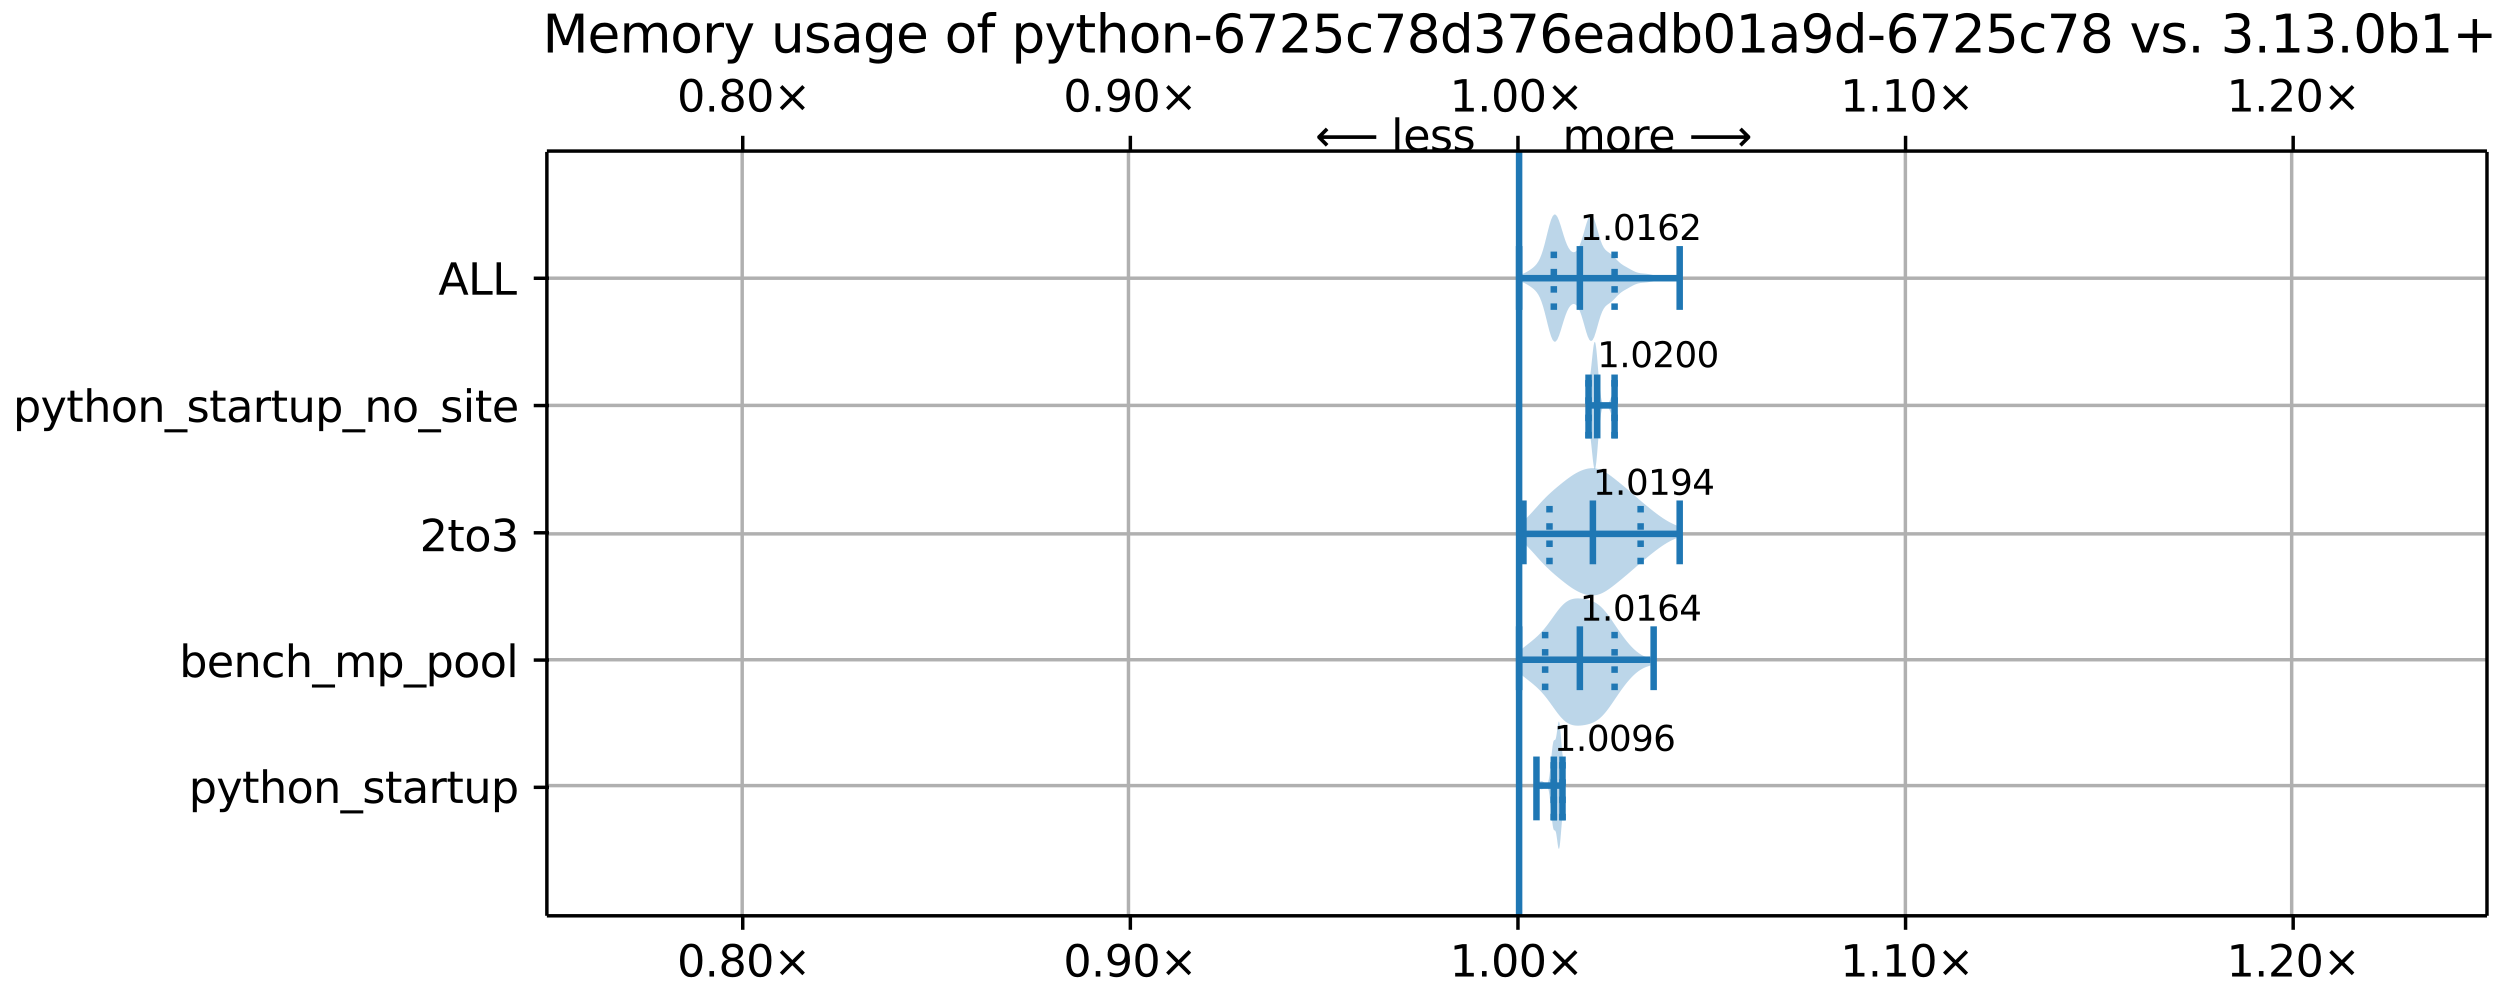 <?xml version="1.0" encoding="UTF-8"?>
<!DOCTYPE svg  PUBLIC '-//W3C//DTD SVG 1.1//EN'  'http://www.w3.org/Graphics/SVG/1.1/DTD/svg11.dtd'>
<svg width="576pt" height="230pt" version="1.1" viewBox="0 0 576 230" xmlns="http://www.w3.org/2000/svg" xmlns:xlink="http://www.w3.org/1999/xlink">
<defs>
<style type="text/css">*{stroke-linejoin: round; stroke-linecap: butt}</style>
</defs>
<path d="m0 230h576v-230h-576z" fill="#fff"/>
<path d="m126 211h447v-176h-447z" fill="#fff"/>
<path d="m354 180v1.84l0.066 0.01 0.066 8.08e-4 0.066-0.006 0.066-0.012 0.066-0.015 0.066-0.016 0.066-0.015 0.066-0.012 0.066-0.007 0.066-0.002 0.066 0.004 0.066 0.009 0.066 0.013 0.066 0.015 0.066 0.016 0.066 0.014 0.066 0.01 0.066 0.004 0.066-0.004 0.066-0.013 0.066-0.023 0.066-0.033 0.066-0.042 0.066-0.05 0.066-0.057 0.066-0.061 0.132-0.127 0.066-0.062 0.066-0.058 0.066-0.051 0.066-0.043 0.066-0.032 0.066-0.019 0.066-0.004 0.066 0.015 0.066 0.037 0.066 0.063 0.066 0.094 0.066 0.13 0.066 0.171 0.066 0.219 0.066 0.272 0.066 0.33 0.066 0.392 0.066 0.456 0.066 0.519 0.066 0.578 0.066 0.63 0.066 0.671 0.066 0.699 0.066 0.709 0.066 0.7 0.066 0.671 0.066 0.623 0.066 0.557 0.066 0.478 0.066 0.389 0.066 0.297 0.066 0.209 0.066 0.131 0.066 0.07 0.066 0.03 0.066 0.015 0.066 0.026 0.066 0.062 0.066 0.12 0.066 0.193 0.066 0.274 0.066 0.354 0.066 0.425 0.066 0.477 0.066 0.504 0.066 0.501 0.066 0.463 0.066 0.391 0.066 0.288 0.066 0.159 0.066 0.012 0.066-0.145 0.066-0.302 0.066-0.449 0.066-0.578 0.066-0.682 0.066-0.755 0.066-0.797 0.066-0.806 0.066-0.786 0.066-0.741 0.066-0.678 0.066-0.602 0.066-0.521 0.066-0.442 0.066-0.37 0.066-0.309 0.066-0.262 0.066-0.23 0.066-0.214 0.066-0.211v-9.56l-0.066-0.211-0.066-0.214-0.066-0.23-0.066-0.262-0.066-0.309-0.066-0.37-0.066-0.442-0.066-0.521-0.066-0.602-0.066-0.678-0.066-0.741-0.066-0.786-0.066-0.806-0.066-0.797-0.066-0.755-0.066-0.682-0.066-0.578-0.066-0.449-0.066-0.302-0.066-0.145-0.066 0.012-0.066 0.159-0.066 0.288-0.066 0.391-0.066 0.463-0.066 0.501-0.066 0.504-0.066 0.477-0.066 0.425-0.066 0.354-0.066 0.274-0.066 0.193-0.066 0.12-0.066 0.062-0.066 0.026-0.066 0.015-0.066 0.03-0.066 0.07-0.066 0.131-0.066 0.209-0.066 0.297-0.066 0.389-0.066 0.478-0.066 0.557-0.066 0.623-0.066 0.671-0.066 0.7-0.066 0.709-0.066 0.699-0.066 0.671-0.066 0.63-0.066 0.578-0.066 0.519-0.066 0.456-0.066 0.392-0.066 0.33-0.066 0.272-0.066 0.219-0.066 0.171-0.066 0.13-0.066 0.094-0.066 0.063-0.066 0.037-0.066 0.015-0.066-0.004-0.066-0.019-0.066-0.032-0.066-0.043-0.066-0.051-0.066-0.058-0.066-0.062-0.132-0.127-0.066-0.061-0.066-0.057-0.066-0.05-0.066-0.042-0.066-0.033-0.066-0.023-0.066-0.013-0.066-0.004-0.066 0.004-0.066 0.01-0.066 0.014-0.066 0.016-0.066 0.015-0.066 0.013-0.066 0.009-0.066 0.004-0.066-0.002-0.066-0.007-0.066-0.012-0.066-0.015-0.066-0.016-0.066-0.015-0.066-0.012-0.066-0.006-0.066 8.08e-4 -0.066 0.01z" clip-path="url(#a)" fill="#1f77b4" fill-opacity=".3"/>
<path d="m350 150v5.08l0.306 0.234 0.306 0.237 0.306 0.238 0.306 0.239 0.306 0.24 0.306 0.24 0.306 0.241 0.306 0.243 0.306 0.246 0.306 0.25 0.306 0.256 0.306 0.264 0.306 0.274 0.306 0.285 0.306 0.298 0.306 0.312 0.306 0.328 0.306 0.344 0.306 0.36 0.306 0.376 0.306 0.391 0.306 0.404 0.306 0.415 0.306 0.424 0.306 0.428 0.306 0.429 0.306 0.426 0.306 0.418 0.306 0.405 0.306 0.388 0.306 0.366 0.306 0.341 0.306 0.313 0.306 0.282 0.306 0.25 0.306 0.217 0.306 0.185 0.306 0.153 0.306 0.123 0.306 0.095 0.306 0.07 0.306 0.048 0.306 0.028 0.306 0.011 0.306-0.004 0.306-0.016 0.306-0.027 0.306-0.036 0.306-0.045 0.306-0.054 0.306-0.064 0.306-0.074 0.306-0.086 0.306-0.1 0.306-0.116 0.306-0.134 0.306-0.154 0.306-0.177 0.306-0.201 0.306-0.227 0.306-0.253 0.306-0.28 0.306-0.307 0.306-0.333 0.306-0.358 0.306-0.381 0.306-0.401 0.306-0.418 0.306-0.432 0.306-0.442 0.306-0.449 0.612-0.906 0.306-0.451 0.306-0.446 0.306-0.439 0.306-0.431 0.306-0.421 0.306-0.409 0.306-0.397 0.306-0.384 0.306-0.37 0.306-0.355 0.306-0.339 0.306-0.323 0.306-0.305 0.306-0.287 0.306-0.268 0.306-0.249 0.306-0.229 0.306-0.209 0.306-0.19 0.306-0.171 0.306-0.154 0.306-0.137 0.306-0.122 0.306-0.109 0.306-0.098 0.306-0.088v-1.61l-0.306-0.088-0.306-0.098-0.306-0.109-0.306-0.122-0.306-0.137-0.306-0.154-0.306-0.171-0.306-0.19-0.306-0.209-0.306-0.229-0.306-0.249-0.306-0.268-0.306-0.287-0.306-0.305-0.306-0.323-0.306-0.339-0.306-0.355-0.306-0.37-0.306-0.384-0.306-0.397-0.306-0.409-0.306-0.421-0.306-0.431-0.306-0.439-0.306-0.446-0.306-0.451-0.612-0.906-0.306-0.449-0.306-0.442-0.306-0.432-0.306-0.418-0.306-0.401-0.306-0.381-0.306-0.358-0.306-0.333-0.306-0.307-0.306-0.28-0.306-0.253-0.306-0.227-0.306-0.201-0.306-0.177-0.306-0.154-0.306-0.134-0.306-0.116-0.306-0.1-0.306-0.086-0.306-0.074-0.306-0.064-0.306-0.054-0.306-0.045-0.306-0.036-0.306-0.027-0.306-0.016-0.306-0.004-0.306 0.011-0.306 0.028-0.306 0.048-0.306 0.07-0.306 0.095-0.306 0.123-0.306 0.153-0.306 0.185-0.306 0.217-0.306 0.25-0.306 0.282-0.306 0.313-0.306 0.341-0.306 0.366-0.306 0.388-0.306 0.405-0.306 0.418-0.306 0.426-0.306 0.429-0.306 0.428-0.306 0.424-0.306 0.415-0.306 0.404-0.306 0.391-0.306 0.376-0.306 0.36-0.306 0.344-0.306 0.328-0.306 0.312-0.306 0.298-0.306 0.285-0.306 0.274-0.306 0.264-0.306 0.256-0.306 0.25-0.306 0.246-0.306 0.243-0.306 0.241-0.306 0.24-0.306 0.24-0.306 0.239-0.306 0.238-0.306 0.237-0.306 0.234z" clip-path="url(#a)" fill="#1f77b4" fill-opacity=".3"/>
<path d="m351 120v5.07l0.364 0.324 0.364 0.343 0.364 0.361 0.364 0.376 0.364 0.389 0.364 0.398 0.364 0.404 0.728 0.814 0.364 0.404 0.364 0.398 0.364 0.39 0.364 0.38 0.364 0.37 0.364 0.359 0.364 0.348 0.364 0.338 0.364 0.329 0.364 0.321 0.364 0.314 0.364 0.309 0.364 0.304 0.364 0.3 0.364 0.296 0.364 0.292 0.364 0.287 0.364 0.281 0.364 0.274 0.364 0.265 0.364 0.255 0.364 0.243 0.364 0.23 0.364 0.216 0.364 0.201 0.364 0.186 0.364 0.169 0.364 0.152 0.364 0.135 0.364 0.116 0.364 0.096 0.364 0.075 0.364 0.052 0.364 0.028 0.364 0.003 0.364-0.024 0.364-0.051 0.364-0.08 0.364-0.108 0.364-0.135 0.364-0.161 0.364-0.186 0.364-0.208 0.364-0.228 0.364-0.245 0.364-0.258 0.364-0.269 0.364-0.278 0.364-0.284 0.364-0.289 0.364-0.293 0.364-0.295 0.364-0.298 0.364-0.3 0.364-0.303 0.364-0.305 0.364-0.308 0.364-0.311 0.364-0.313 1.46-1.27 0.364-0.315 0.364-0.313 0.364-0.311 0.364-0.308 0.364-0.305 0.364-0.301 0.364-0.298 0.364-0.294 0.364-0.291 0.364-0.287 0.364-0.283 0.364-0.278 0.364-0.272 0.364-0.266 0.364-0.259 0.364-0.25 0.364-0.24 0.364-0.23 0.364-0.219 0.364-0.207 0.364-0.196 0.364-0.184 0.364-0.172 0.364-0.161 0.364-0.15 0.364-0.14 0.364-0.131v-2.4l-0.364-0.131-0.364-0.14-0.364-0.15-0.364-0.161-0.364-0.172-0.364-0.184-0.364-0.196-0.364-0.207-0.364-0.219-0.364-0.23-0.364-0.24-0.364-0.25-0.364-0.259-0.364-0.266-0.364-0.272-0.364-0.278-0.364-0.283-0.364-0.287-0.364-0.291-0.364-0.294-0.364-0.298-0.364-0.301-0.364-0.305-0.364-0.308-0.364-0.311-0.364-0.313-0.364-0.315-0.364-0.317-1.09-0.949-0.364-0.313-0.364-0.311-0.364-0.308-0.364-0.305-0.364-0.303-0.364-0.3-0.364-0.298-0.364-0.295-0.364-0.293-0.364-0.289-0.364-0.284-0.364-0.278-0.364-0.269-0.364-0.258-0.364-0.245-0.364-0.228-0.364-0.208-0.364-0.186-0.364-0.161-0.364-0.135-0.364-0.108-0.364-0.08-0.364-0.051-0.364-0.024-0.364 0.003-0.364 0.028-0.364 0.052-0.364 0.075-0.364 0.096-0.364 0.116-0.364 0.135-0.364 0.152-0.364 0.169-0.364 0.186-0.364 0.201-0.364 0.216-0.364 0.23-0.364 0.243-0.364 0.255-0.364 0.265-0.364 0.274-0.364 0.281-0.364 0.287-0.364 0.292-0.364 0.296-0.364 0.3-0.364 0.304-0.364 0.309-0.364 0.314-0.364 0.321-0.364 0.329-0.364 0.338-0.364 0.348-0.364 0.359-0.364 0.37-0.364 0.38-0.364 0.39-0.364 0.398-0.364 0.404-0.728 0.814-0.364 0.404-0.364 0.398-0.364 0.389-0.364 0.376-0.364 0.361-0.364 0.343-0.364 0.324z" clip-path="url(#a)" fill="#1f77b4" fill-opacity=".3"/>
<path d="m366 88.8v9.26l0.059 0.288 0.059 0.308 0.059 0.33 0.059 0.355 0.059 0.383 0.059 0.412 0.059 0.443 0.059 0.473 0.059 0.502 0.059 0.528 0.059 0.551 0.059 0.568 0.059 0.579 0.059 0.581 0.059 0.575 0.059 0.558 0.059 0.53 0.059 0.492 0.059 0.442 0.059 0.382 0.059 0.312 0.059 0.234 0.059 0.148 0.059 0.058 0.059-0.036 0.059-0.131 0.059-0.225 0.059-0.316 0.059-0.402 0.059-0.481 0.059-0.551 0.059-0.611 0.059-0.661 0.059-0.699 0.059-0.725 0.059-0.74 0.059-0.744 0.059-0.738 0.059-0.722 0.059-0.698 0.059-0.667 0.059-0.63 0.059-0.589 0.059-0.545 0.059-0.499 0.059-0.453 0.059-0.407 0.059-0.363 0.059-0.32 0.059-0.28 0.059-0.242 0.059-0.208 0.059-0.177 0.059-0.149 0.059-0.125 0.059-0.103 0.059-0.085 0.059-0.068 0.059-0.054 0.059-0.043 0.059-0.032 0.059-0.024 0.059-0.016 0.059-0.009 0.059-0.003 0.059 0.002 0.059 0.008 0.059 0.013 0.059 0.019 0.059 0.025 0.059 0.031 0.059 0.038 0.059 0.045 0.059 0.053 0.059 0.061 0.059 0.07 0.059 0.08 0.059 0.089 0.059 0.099 0.059 0.109 0.059 0.119 0.059 0.128 0.059 0.137 0.059 0.144 0.059 0.15 0.059 0.155 0.059 0.157 0.059 0.158 0.059 0.156 0.059 0.152 0.059 0.145 0.059 0.136 0.059 0.124 0.059 0.109 0.059 0.093 0.059 0.074 0.059 0.054 0.059 0.033 0.059 0.011v-6.13l-0.059 0.011-0.059 0.033-0.059 0.054-0.059 0.074-0.059 0.093-0.059 0.109-0.059 0.124-0.059 0.136-0.059 0.145-0.059 0.152-0.059 0.156-0.059 0.158-0.059 0.157-0.059 0.155-0.059 0.15-0.059 0.144-0.059 0.137-0.059 0.128-0.059 0.119-0.059 0.109-0.059 0.099-0.059 0.089-0.059 0.08-0.059 0.07-0.059 0.061-0.059 0.053-0.059 0.045-0.059 0.038-0.059 0.031-0.059 0.025-0.059 0.019-0.059 0.013-0.059 0.008-0.059 0.002-0.059-0.003-0.059-0.009-0.059-0.016-0.059-0.024-0.059-0.032-0.059-0.043-0.059-0.054-0.059-0.068-0.059-0.085-0.059-0.103-0.059-0.125-0.059-0.149-0.059-0.177-0.059-0.208-0.059-0.242-0.059-0.28-0.059-0.32-0.059-0.363-0.059-0.407-0.059-0.453-0.059-0.499-0.059-0.545-0.059-0.589-0.059-0.63-0.059-0.667-0.059-0.698-0.059-0.722-0.059-0.738-0.059-0.744-0.059-0.74-0.059-0.725-0.059-0.699-0.059-0.661-0.059-0.611-0.059-0.551-0.059-0.481-0.059-0.402-0.059-0.316-0.059-0.225-0.059-0.131-0.059-0.036-0.059 0.058-0.059 0.148-0.059 0.234-0.059 0.312-0.059 0.382-0.059 0.442-0.059 0.492-0.059 0.53-0.059 0.558-0.059 0.575-0.059 0.581-0.059 0.579-0.059 0.568-0.059 0.551-0.059 0.528-0.059 0.502-0.059 0.473-0.059 0.443-0.059 0.412-0.059 0.383-0.059 0.355-0.059 0.33-0.059 0.308-0.059 0.288z" clip-path="url(#a)" fill="#1f77b4" fill-opacity=".3"/>
<path d="m350 63.4v1.35l0.368 0.126 0.368 0.139 0.368 0.156 0.368 0.178 0.368 0.2 0.368 0.222 0.368 0.243 0.368 0.264 0.368 0.293 0.368 0.341 0.368 0.421 0.368 0.541 0.368 0.706 0.368 0.907 0.368 1.12 0.368 1.32 0.368 1.46 0.368 1.5 0.368 1.41 0.368 1.19 0.368 0.841 0.368 0.408 0.368-0.058 0.368-0.497 0.368-0.857 0.368-1.1 0.368-1.21 0.368-1.21 0.368-1.1 0.368-0.937 0.368-0.739 0.368-0.534 0.368-0.332 0.368-0.134 0.368 0.068 0.368 0.283 0.368 0.517 0.368 0.764 0.368 1 0.368 1.2 0.368 1.31 0.368 1.29 0.368 1.1 0.368 0.754 0.368 0.285 0.368-0.237 0.368-0.722 0.368-1.09 0.368-1.29 0.368-1.31 0.368-1.18 0.368-0.957 0.368-0.709 0.368-0.492 0.368-0.339 0.368-0.263 0.368-0.254 0.368-0.289 0.368-0.339 0.368-0.379 0.368-0.393 0.368-0.378 0.368-0.342 0.368-0.296 0.368-0.253 0.368-0.223 0.368-0.208 0.368-0.205 0.737-0.415 0.368-0.202 0.368-0.185 0.368-0.159 0.368-0.127 0.368-0.094 0.368-0.065 0.368-0.044 0.368-0.033 0.368-0.032 0.368-0.04 0.368-0.052 0.368-0.066 0.368-0.078 0.737-0.173 0.368-0.083 0.368-0.074 0.368-0.062 0.368-0.049 0.368-0.036 0.368-0.026 0.368-0.019 0.368-0.015 0.737-0.032 0.368-0.019 0.368-0.022 0.737-0.05v-0.25l-0.737-0.05-0.368-0.022-0.368-0.019-1.11-0.047-0.368-0.019-0.368-0.026-0.368-0.036-0.368-0.049-0.368-0.062-0.368-0.074-0.368-0.083-0.737-0.173-0.368-0.078-0.368-0.066-0.368-0.052-0.368-0.04-0.368-0.032-0.368-0.033-0.368-0.044-0.368-0.065-0.368-0.094-0.368-0.127-0.368-0.159-0.368-0.185-0.368-0.202-0.737-0.415-0.368-0.205-0.368-0.208-0.368-0.223-0.368-0.253-0.368-0.296-0.368-0.342-0.368-0.378-0.368-0.393-0.368-0.379-0.368-0.339-0.368-0.289-0.368-0.254-0.368-0.263-0.368-0.339-0.368-0.492-0.368-0.709-0.368-0.957-0.368-1.18-0.368-1.31-0.368-1.29-0.368-1.09-0.368-0.722-0.368-0.237-0.368 0.285-0.368 0.754-0.368 1.1-0.368 1.29-0.368 1.31-0.368 1.2-0.368 1-0.368 0.764-0.368 0.517-0.368 0.283-0.368 0.068-0.368-0.134-0.368-0.332-0.368-0.534-0.368-0.739-0.368-0.937-0.368-1.1-0.368-1.21-0.368-1.21-0.368-1.1-0.368-0.857-0.368-0.497-0.368-0.058-0.368 0.408-0.368 0.841-0.368 1.19-0.368 1.41-0.368 1.5-0.368 1.46-0.368 1.32-0.368 1.12-0.368 0.907-0.368 0.706-0.368 0.541-0.368 0.421-0.368 0.341-0.368 0.293-0.368 0.264-0.368 0.243-0.368 0.222-0.368 0.2-0.368 0.178-0.368 0.156-0.368 0.139-0.368 0.126z" clip-path="url(#a)" fill="#1f77b4" fill-opacity=".3"/>
<path d="m171 211v-176" clip-path="url(#a)" fill="none" stroke="#b0b0b0" stroke-linecap="square" stroke-width=".8"/>
<defs>
<path id="o" d="m0 0v3.5" stroke="#000" stroke-width=".8"/>
</defs>
<use x="171.126" y="210.722" stroke="#000000" stroke-width=".8" xlink:href="#o"/>
<defs>
<path id="p" d="m0 0v-3.5" stroke="#000" stroke-width=".8"/>
</defs>
<use x="171.126" y="34.796" stroke="#000000" stroke-width=".8" xlink:href="#p"/>
<!-- 0.80× -->
<g transform="translate(156 225) scale(.1 -.1)">
<defs>
<path id="b" transform="scale(.016)" d="m2034 4250q-487 0-733-480-245-479-245-1442 0-959 245-1439 246-480 733-480 491 0 736 480 246 480 246 1439 0 963-246 1442-245 480-736 480zm0 500q785 0 1199-621 414-620 414-1801 0-1178-414-1799-414-620-1199-620-784 0-1198 620-414 621-414 1799 0 1181 414 1801 414 621 1198 621z"/>
<path id="d" transform="scale(.016)" d="m684 794h660v-794h-660v794z"/>
<path id="x" transform="scale(.016)" d="m2034 2216q-450 0-708-241-257-241-257-662 0-422 257-663 258-241 708-241t709 242q260 243 260 662 0 421-258 662-257 241-711 241zm-631 268q-406 100-633 378-226 279-226 679 0 559 398 884 399 325 1092 325 697 0 1094-325t397-884q0-400-227-679-226-278-629-378 456-106 710-416 255-309 255-755 0-679-414-1042-414-362-1186-362-771 0-1186 362-414 363-414 1042 0 446 256 755 257 310 713 416zm-231 997q0-362 226-565 227-203 636-203 407 0 636 203 230 203 230 565 0 363-230 566-229 203-636 203-409 0-636-203-226-203-226-566z"/>
<path id="e" transform="scale(.016)" d="m4488 3438-1429-1435 1429-1428-372-378-1435 1434-1434-1434-369 378 1425 1428-1425 1435 369 378 1434-1435 1435 1435 372-378z"/>
</defs>
<use xlink:href="#b"/>
<use x="63.623" xlink:href="#d"/>
<use x="95.41" xlink:href="#x"/>
<use x="159.033" xlink:href="#b"/>
<use x="222.656" xlink:href="#e"/>
</g>
<!-- 0.80× -->
<g transform="translate(156 25.7) scale(.1 -.1)">
<use xlink:href="#b"/>
<use x="63.623" xlink:href="#d"/>
<use x="95.41" xlink:href="#x"/>
<use x="159.033" xlink:href="#b"/>
<use x="222.656" xlink:href="#e"/>
</g>
<path d="m260 211v-176" clip-path="url(#a)" fill="none" stroke="#b0b0b0" stroke-linecap="square" stroke-width=".8"/>
<use x="260.432" y="210.722" stroke="#000000" stroke-width=".8" xlink:href="#o"/>
<use x="260.432" y="34.796" stroke="#000000" stroke-width=".8" xlink:href="#p"/>
<!-- 0.90× -->
<g transform="translate(245 225) scale(.1 -.1)">
<defs>
<path id="s" transform="scale(.016)" d="m703 97v575q238-113 481-172 244-59 479-59 625 0 954 420 330 420 377 1277-181-269-460-413-278-144-615-144-700 0-1108 423-408 424-408 1159 0 718 425 1152 425 435 1131 435 810 0 1236-621 427-620 427-1801 0-1103-524-1761-523-658-1407-658-238 0-482 47-243 47-506 141zm1256 1978q425 0 673 290 249 291 249 798 0 503-249 795-248 292-673 292t-673-292-248-795q0-507 248-798 248-290 673-290z"/>
</defs>
<use xlink:href="#b"/>
<use x="63.623" xlink:href="#d"/>
<use x="95.41" xlink:href="#s"/>
<use x="159.033" xlink:href="#b"/>
<use x="222.656" xlink:href="#e"/>
</g>
<!-- 0.90× -->
<g transform="translate(245 25.7) scale(.1 -.1)">
<use xlink:href="#b"/>
<use x="63.623" xlink:href="#d"/>
<use x="95.41" xlink:href="#s"/>
<use x="159.033" xlink:href="#b"/>
<use x="222.656" xlink:href="#e"/>
</g>
<path d="m350 211v-176" clip-path="url(#a)" fill="none" stroke="#b0b0b0" stroke-linecap="square" stroke-width=".8"/>
<use x="349.737" y="210.722" stroke="#000000" stroke-width=".8" xlink:href="#o"/>
<use x="349.737" y="34.796" stroke="#000000" stroke-width=".8" xlink:href="#p"/>
<!-- 1.00× -->
<g transform="translate(334 225) scale(.1 -.1)">
<defs>
<path id="c" transform="scale(.016)" d="m794 531h1031v3560l-1122-225v575l1116 225h631v-4135h1031v-531h-2687v531z"/>
</defs>
<use xlink:href="#c"/>
<use x="63.623" xlink:href="#d"/>
<use x="95.41" xlink:href="#b"/>
<use x="159.033" xlink:href="#b"/>
<use x="222.656" xlink:href="#e"/>
</g>
<!-- 1.00× -->
<g transform="translate(334 25.7) scale(.1 -.1)">
<use xlink:href="#c"/>
<use x="63.623" xlink:href="#d"/>
<use x="95.41" xlink:href="#b"/>
<use x="159.033" xlink:href="#b"/>
<use x="222.656" xlink:href="#e"/>
</g>
<path d="m439 211v-176" clip-path="url(#a)" fill="none" stroke="#b0b0b0" stroke-linecap="square" stroke-width=".8"/>
<use x="439.042" y="210.722" stroke="#000000" stroke-width=".8" xlink:href="#o"/>
<use x="439.042" y="34.796" stroke="#000000" stroke-width=".8" xlink:href="#p"/>
<!-- 1.10× -->
<g transform="translate(424 225) scale(.1 -.1)">
<use xlink:href="#c"/>
<use x="63.623" xlink:href="#d"/>
<use x="95.41" xlink:href="#c"/>
<use x="159.033" xlink:href="#b"/>
<use x="222.656" xlink:href="#e"/>
</g>
<!-- 1.10× -->
<g transform="translate(424 25.7) scale(.1 -.1)">
<use xlink:href="#c"/>
<use x="63.623" xlink:href="#d"/>
<use x="95.41" xlink:href="#c"/>
<use x="159.033" xlink:href="#b"/>
<use x="222.656" xlink:href="#e"/>
</g>
<path d="m528 211v-176" clip-path="url(#a)" fill="none" stroke="#b0b0b0" stroke-linecap="square" stroke-width=".8"/>
<use x="528.347" y="210.722" stroke="#000000" stroke-width=".8" xlink:href="#o"/>
<use x="528.347" y="34.796" stroke="#000000" stroke-width=".8" xlink:href="#p"/>
<!-- 1.20× -->
<g transform="translate(513 225) scale(.1 -.1)">
<defs>
<path id="k" transform="scale(.016)" d="m1228 531h2203v-531h-2962v531q359 372 979 998 621 627 780 809 303 340 423 576 121 236 121 464 0 372-261 606-261 235-680 235-297 0-627-103-329-103-704-313v638q381 153 712 231 332 78 607 78 725 0 1156-363 431-362 431-968 0-288-108-546-107-257-392-607-78-91-497-524-418-433-1181-1211z"/>
</defs>
<use xlink:href="#c"/>
<use x="63.623" xlink:href="#d"/>
<use x="95.41" xlink:href="#k"/>
<use x="159.033" xlink:href="#b"/>
<use x="222.656" xlink:href="#e"/>
</g>
<!-- 1.20× -->
<g transform="translate(513 25.7) scale(.1 -.1)">
<use xlink:href="#c"/>
<use x="63.623" xlink:href="#d"/>
<use x="95.41" xlink:href="#k"/>
<use x="159.033" xlink:href="#b"/>
<use x="222.656" xlink:href="#e"/>
</g>
<path d="m126 181h447" clip-path="url(#a)" fill="none" stroke="#b0b0b0" stroke-linecap="square" stroke-width=".8"/>
<defs>
<path id="n" d="m0 0h-3.5" stroke="#000" stroke-width=".8"/>
</defs>
<use x="126.474" y="181.401" stroke="#000000" stroke-width=".8" xlink:href="#n"/>
<!-- python_startup -->
<g transform="translate(43.5 185) scale(.1 -.1)">
<defs>
<path id="i" transform="scale(.016)" d="m1159 525v-1856h-578v4831h578v-531q182 312 458 463 277 152 661 152 638 0 1036-506 399-506 399-1331t-399-1332q-398-506-1036-506-384 0-661 152-276 152-458 464zm1957 1222q0 634-261 995t-717 361q-457 0-718-361t-261-995 261-995 718-361q456 0 717 361t261 995z"/>
<path id="u" transform="scale(.016)" d="m2059-325q-243-625-475-815-231-191-618-191h-460v481h338q237 0 368 113 132 112 291 531l103 262-1415 3444h609l1094-2737 1094 2737h609l-1538-3825z"/>
<path id="g" transform="scale(.016)" d="m1172 4494v-994h1184v-447h-1184v-1900q0-428 117-550t477-122h590v-481h-590q-666 0-919 248-253 249-253 905v1900h-422v447h422v994h578z"/>
<path id="w" transform="scale(.016)" d="m3513 2113v-2113h-575v2094q0 497-194 743-194 247-581 247-466 0-735-297-269-296-269-809v-1978h-578v4863h578v-1907q207 316 486 472 280 156 646 156 603 0 912-373 310-373 310-1098z"/>
<path id="f" transform="scale(.016)" d="m1959 3097q-462 0-731-361t-269-989 267-989q268-361 733-361 460 0 728 362 269 363 269 988 0 622-269 986-268 364-728 364zm0 487q750 0 1178-488 429-487 429-1349 0-859-429-1349-428-489-1178-489-753 0-1180 489-426 490-426 1349 0 862 426 1349 427 488 1180 488z"/>
<path id="q" transform="scale(.016)" d="m3513 2113v-2113h-575v2094q0 497-194 743-194 247-581 247-466 0-735-297-269-296-269-809v-1978h-578v3500h578v-544q207 316 486 472 280 156 646 156 603 0 912-373 310-373 310-1098z"/>
<path id="l" transform="scale(.016)" d="m3263-1063v-446h-3326v446h3326z"/>
<path id="h" transform="scale(.016)" d="m2834 3397v-544q-243 125-506 187-262 63-544 63-428 0-642-131t-214-394q0-200 153-314t616-217l197-44q612-131 870-370t258-667q0-488-386-773-386-284-1061-284-281 0-586 55t-642 164v594q319-166 628-249 309-82 613-82 406 0 624 139 219 139 219 392 0 234-158 359-157 125-692 241l-200 47q-534 112-772 345-237 233-237 639 0 494 350 762 350 269 994 269 318 0 599-47 282-46 519-140z"/>
<path id="r" transform="scale(.016)" d="m2194 1759q-697 0-966-159t-269-544q0-306 202-486 202-179 548-179 479 0 768 339t289 901v128h-572zm1147 238v-2e3h-575v531q-197-318-491-470t-719-152q-537 0-855 302-317 302-317 808 0 590 395 890 396 300 1180 300h807v57q0 397-261 614t-733 217q-300 0-585-72-284-72-546-216v532q315 122 612 182 297 61 578 61 760 0 1135-394 375-393 375-1193z"/>
<path id="v" transform="scale(.016)" d="m2631 2963q-97 56-211 82-114 27-251 27-488 0-749-317t-261-911v-1844h-578v3500h578v-544q182 319 472 473 291 155 707 155 59 0 131-8 72-7 159-23l3-590z"/>
<path id="z" transform="scale(.016)" d="m544 1381v2119h575v-2097q0-497 193-746 194-248 582-248 465 0 735 297 271 297 271 810v1984h575v-3500h-575v538q-209-319-486-474-276-155-642-155-603 0-916 375-312 375-312 1097zm1447 2203z"/>
</defs>
<use xlink:href="#i"/>
<use x="63.477" xlink:href="#u"/>
<use x="122.656" xlink:href="#g"/>
<use x="161.865" xlink:href="#w"/>
<use x="225.244" xlink:href="#f"/>
<use x="286.426" xlink:href="#q"/>
<use x="349.805" xlink:href="#l"/>
<use x="399.805" xlink:href="#h"/>
<use x="451.904" xlink:href="#g"/>
<use x="491.113" xlink:href="#r"/>
<use x="552.393" xlink:href="#v"/>
<use x="593.506" xlink:href="#g"/>
<use x="632.715" xlink:href="#z"/>
<use x="696.094" xlink:href="#i"/>
</g>
<path d="m126 152h447" clip-path="url(#a)" fill="none" stroke="#b0b0b0" stroke-linecap="square" stroke-width=".8"/>
<use x="126.474" y="152.08" stroke="#000000" stroke-width=".8" xlink:href="#n"/>
<!-- bench_mp_pool -->
<g transform="translate(41.3 156) scale(.1 -.1)">
<defs>
<path id="ad" transform="scale(.016)" d="m3116 1747q0 634-261 995t-717 361q-457 0-718-361t-261-995 261-995 718-361q456 0 717 361t261 995zm-1957 1222q182 312 458 463 277 152 661 152 638 0 1036-506 399-506 399-1331t-399-1332q-398-506-1036-506-384 0-661 152-276 152-458 464v-525h-578v4863h578v-1894z"/>
<path id="j" transform="scale(.016)" d="m3597 1894v-281h-2644q38-594 358-905t892-311q331 0 642 81t618 244v-544q-310-131-635-200t-659-69q-838 0-1327 487-489 488-489 1320 0 859 464 1363 464 505 1252 505 706 0 1117-455 411-454 411-1235zm-575 169q-6 471-264 752-258 282-683 282-481 0-770-272t-333-766l2050 4z"/>
<path id="ac" transform="scale(.016)" d="m3122 3366v-538q-244 135-489 202t-495 67q-560 0-870-355-309-354-309-995t309-996q310-354 870-354 250 0 495 67t489 202v-532q-241-112-499-168-257-57-548-57-791 0-1257 497-465 497-465 1341 0 856 470 1346 471 491 1290 491 265 0 518-55 253-54 491-163z"/>
<path id="aa" transform="scale(.016)" d="m3328 2828q216 388 516 572t706 184q547 0 844-383 297-382 297-1088v-2113h-578v2094q0 503-179 746-178 244-543 244-447 0-707-297-259-296-259-809v-1978h-578v2094q0 506-178 748t-550 242q-441 0-701-298-259-298-259-808v-1978h-578v3500h578v-544q197 322 472 475t653 153q382 0 649-194 267-193 395-562z"/>
<path id="ae" transform="scale(.016)" d="m603 4863h575v-4863h-575v4863z"/>
</defs>
<use xlink:href="#ad"/>
<use x="63.477" xlink:href="#j"/>
<use x="125" xlink:href="#q"/>
<use x="188.379" xlink:href="#ac"/>
<use x="243.359" xlink:href="#w"/>
<use x="306.738" xlink:href="#l"/>
<use x="356.738" xlink:href="#aa"/>
<use x="454.15" xlink:href="#i"/>
<use x="517.627" xlink:href="#l"/>
<use x="567.627" xlink:href="#i"/>
<use x="631.104" xlink:href="#f"/>
<use x="692.285" xlink:href="#f"/>
<use x="753.467" xlink:href="#ae"/>
</g>
<path d="m126 123h447" clip-path="url(#a)" fill="none" stroke="#b0b0b0" stroke-linecap="square" stroke-width=".8"/>
<use x="126.474" y="122.759" stroke="#000000" stroke-width=".8" xlink:href="#n"/>
<!-- 2to3 -->
<g transform="translate(96.7 127) scale(.1 -.1)">
<defs>
<path id="y" transform="scale(.016)" d="m2597 2516q453-97 707-404 255-306 255-756 0-690-475-1069-475-378-1350-378-293 0-604 58t-642 174v609q262-153 574-231 313-78 654-78 593 0 904 234t311 681q0 413-289 645-289 233-804 233h-544v519h569q465 0 712 186t247 536q0 359-255 551-254 193-729 193-260 0-557-57-297-56-653-174v562q360 100 674 150t592 50q719 0 1137-327 419-326 419-882 0-388-222-655t-631-370z"/>
</defs>
<use xlink:href="#k"/>
<use x="63.623" xlink:href="#g"/>
<use x="102.832" xlink:href="#f"/>
<use x="164.014" xlink:href="#y"/>
</g>
<path d="m126 93.4h447" clip-path="url(#a)" fill="none" stroke="#b0b0b0" stroke-linecap="square" stroke-width=".8"/>
<use x="126.474" y="93.438" stroke="#000000" stroke-width=".8" xlink:href="#n"/>
<!-- python_startup_no_site -->
<g transform="translate(3 97.2) scale(.1 -.1)">
<defs>
<path id="ak" transform="scale(.016)" d="m603 3500h575v-3500h-575v3500zm0 1363h575v-729h-575v729z"/>
</defs>
<use xlink:href="#i"/>
<use x="63.477" xlink:href="#u"/>
<use x="122.656" xlink:href="#g"/>
<use x="161.865" xlink:href="#w"/>
<use x="225.244" xlink:href="#f"/>
<use x="286.426" xlink:href="#q"/>
<use x="349.805" xlink:href="#l"/>
<use x="399.805" xlink:href="#h"/>
<use x="451.904" xlink:href="#g"/>
<use x="491.113" xlink:href="#r"/>
<use x="552.393" xlink:href="#v"/>
<use x="593.506" xlink:href="#g"/>
<use x="632.715" xlink:href="#z"/>
<use x="696.094" xlink:href="#i"/>
<use x="759.57" xlink:href="#l"/>
<use x="809.57" xlink:href="#q"/>
<use x="872.949" xlink:href="#f"/>
<use x="934.131" xlink:href="#l"/>
<use x="984.131" xlink:href="#h"/>
<use x="1036.23" xlink:href="#ak"/>
<use x="1064.014" xlink:href="#g"/>
<use x="1103.223" xlink:href="#j"/>
</g>
<path d="m126 64.1h447" clip-path="url(#a)" fill="none" stroke="#b0b0b0" stroke-linecap="square" stroke-width=".8"/>
<use x="126.474" y="64.117" stroke="#000000" stroke-width=".8" xlink:href="#n"/>
<!-- ALL -->
<g transform="translate(101 67.9) scale(.1 -.1)">
<defs>
<path id="ao" transform="scale(.016)" d="m2188 4044-857-2322h1716l-859 2322zm-357 622h716l1778-4666h-656l-425 1197h-2103l-425-1197h-666l1781 4666z"/>
<path id="af" transform="scale(.016)" d="m628 4666h631v-4135h2272v-531h-2903v4666z"/>
</defs>
<use xlink:href="#ao"/>
<use x="68.408" xlink:href="#af"/>
<use x="124.121" xlink:href="#af"/>
</g>
<path d="m350 211v-176" clip-path="url(#a)" fill="none" stroke="#1f77b4" stroke-linecap="square" stroke-width="1.5"/>
<g fill="none" stroke="#1f77b4" stroke-width="1.5">
<path d="m358 189v-14.7" clip-path="url(#a)"/>
<path d="m364 159v-14.7" clip-path="url(#a)"/>
<path d="m367 130v-14.7" clip-path="url(#a)"/>
<path d="m368 101v-14.7" clip-path="url(#a)"/>
<path d="m364 71.4v-14.7" clip-path="url(#a)"/>
</g>
<g fill="none" stroke="#1f77b4" stroke-width="1.5">
<path d="m360 189v-14.7" clip-path="url(#a)"/>
<path d="m381 159v-14.7" clip-path="url(#a)"/>
<path d="m387 130v-14.7" clip-path="url(#a)"/>
<path d="m372 101v-14.7" clip-path="url(#a)"/>
<path d="m387 71.4v-14.7" clip-path="url(#a)"/>
</g>
<g fill="none" stroke="#1f77b4" stroke-width="1.5">
<path d="m354 189v-14.7" clip-path="url(#a)"/>
<path d="m350 159v-14.7" clip-path="url(#a)"/>
<path d="m351 130v-14.7" clip-path="url(#a)"/>
<path d="m366 101v-14.7" clip-path="url(#a)"/>
<path d="m350 71.4v-14.7" clip-path="url(#a)"/>
</g>
<g fill="none" stroke="#1f77b4" stroke-width="1.5">
<path d="m354 181h6.52" clip-path="url(#a)"/>
<path d="m350 152h30.3" clip-path="url(#a)"/>
<path d="m351 123h36.1" clip-path="url(#a)"/>
<path d="m366 93.4h5.81" clip-path="url(#a)"/>
<path d="m350 64.1h36.5" clip-path="url(#a)"/>
</g>
<g fill="none" stroke="#1f77b4" stroke-dasharray="1.5,2.475" stroke-width="1.5">
<path d="m358 189v-14.7" clip-path="url(#a)"/>
<path d="m360 189v-14.7" clip-path="url(#a)"/>
<path d="m356 159v-14.7" clip-path="url(#a)"/>
<path d="m372 159v-14.7" clip-path="url(#a)"/>
<path d="m357 130v-14.7" clip-path="url(#a)"/>
<path d="m378 130v-14.7" clip-path="url(#a)"/>
<path d="m366 101v-14.7" clip-path="url(#a)"/>
<path d="m372 101v-14.7" clip-path="url(#a)"/>
<path d="m358 71.4v-14.7" clip-path="url(#a)"/>
<path d="m372 71.4v-14.7" clip-path="url(#a)"/>
</g>
<path d="m126 211v-176" fill="none" stroke="#000" stroke-linecap="square" stroke-width=".8"/>
<path d="m573 211v-176" fill="none" stroke="#000" stroke-linecap="square" stroke-width=".8"/>
<path d="m126 211h447" fill="none" stroke="#000" stroke-linecap="square" stroke-width=".8"/>
<path d="m126 34.8h447" fill="none" stroke="#000" stroke-linecap="square" stroke-width=".8"/>
<!-- 1.0096 -->
<g transform="translate(358 173) scale(.08 -.08)">
<defs>
<path id="m" transform="scale(.016)" d="m2113 2584q-425 0-674-291-248-290-248-796 0-503 248-796 249-292 674-292t673 292q248 293 248 796 0 506-248 796-248 291-673 291zm1253 1979v-575q-238 112-480 171-242 60-480 60-625 0-955-422-329-422-376-1275 184 272 462 417 279 145 613 145 703 0 1111-427 408-426 408-1160 0-719-425-1154-425-434-1131-434-810 0-1238 620-428 621-428 1799 0 1106 525 1764t1409 658q238 0 480-47t505-140z"/>
</defs>
<use xlink:href="#c"/>
<use x="63.623" xlink:href="#d"/>
<use x="95.41" xlink:href="#b"/>
<use x="159.033" xlink:href="#b"/>
<use x="222.656" xlink:href="#s"/>
<use x="286.279" xlink:href="#m"/>
</g>
<!-- 1.0164 -->
<g transform="translate(364 143) scale(.08 -.08)">
<defs>
<path id="ah" transform="scale(.016)" d="m2419 4116-1594-2491h1594v2491zm-166 550h794v-3041h666v-525h-666v-1100h-628v1100h-2106v609l1940 2957z"/>
</defs>
<use xlink:href="#c"/>
<use x="63.623" xlink:href="#d"/>
<use x="95.41" xlink:href="#b"/>
<use x="159.033" xlink:href="#c"/>
<use x="222.656" xlink:href="#m"/>
<use x="286.279" xlink:href="#ah"/>
</g>
<!-- 1.0194 -->
<g transform="translate(367 114) scale(.08 -.08)">
<use xlink:href="#c"/>
<use x="63.623" xlink:href="#d"/>
<use x="95.41" xlink:href="#b"/>
<use x="159.033" xlink:href="#c"/>
<use x="222.656" xlink:href="#s"/>
<use x="286.279" xlink:href="#ah"/>
</g>
<!-- 1.0200 -->
<g transform="translate(368 84.6) scale(.08 -.08)">
<use xlink:href="#c"/>
<use x="63.623" xlink:href="#d"/>
<use x="95.41" xlink:href="#b"/>
<use x="159.033" xlink:href="#k"/>
<use x="222.656" xlink:href="#b"/>
<use x="286.279" xlink:href="#b"/>
</g>
<!-- 1.0162 -->
<g transform="translate(364 55.3) scale(.08 -.08)">
<use xlink:href="#c"/>
<use x="63.623" xlink:href="#d"/>
<use x="95.41" xlink:href="#b"/>
<use x="159.033" xlink:href="#c"/>
<use x="222.656" xlink:href="#m"/>
<use x="286.279" xlink:href="#k"/>
</g>
<!-- more ⟶ -->
<g transform="translate(360 34.8) scale(.1 -.1)">
<defs>
<path id="aq" transform="scale(.016)" d="m8863 2147v-281l-1229-1228-375 375 729 728h-7622v531h7622l-729 728 375 375 1229-1228z"/>
</defs>
<use xlink:href="#aa"/>
<use x="97.412" xlink:href="#f"/>
<use x="158.594" xlink:href="#v"/>
<use x="197.457" xlink:href="#j"/>
<use x="258.98" xlink:href="#DejaVuSans-20"/>
<use x="290.768" xlink:href="#aq"/>
</g>
<!-- ⟵ less -->
<g transform="translate(303 34.8) scale(.1 -.1)">
<defs>
<path id="ar" transform="scale(.016)" d="m313 1866v281l1228 1228 375-375-728-728h7621v-531h-7621l728-728-375-375-1228 1228z"/>
</defs>
<use xlink:href="#ar"/>
<use x="143.359" xlink:href="#DejaVuSans-20"/>
<use x="175.146" xlink:href="#ae"/>
<use x="202.93" xlink:href="#j"/>
<use x="264.453" xlink:href="#h"/>
<use x="316.553" xlink:href="#h"/>
</g>
<!-- Memory usage of python-6725c78d376eadb01a9d-6725c78 vs. 3.13.0b1+ -->
<g transform="translate(125 12.1) scale(.12 -.12)">
<defs>
<path id="an" transform="scale(.016)" d="m628 4666h941l1190-3175 1197 3175h941v-4666h-616v4097l-1203-3200h-634l-1203 3200v-4097h-613v4666z"/>
<path id="al" transform="scale(.016)" d="m2906 1791q0 625-258 968-257 344-723 344-462 0-720-344-258-343-258-968 0-622 258-966t720-344q466 0 723 344 258 344 258 966zm575-1357q0-893-397-1329-396-436-1215-436-303 0-572 45t-522 139v559q253-137 500-202 247-66 503-66 566 0 847 295t281 892v285q-178-310-456-463t-666-153q-643 0-1037 490-394 491-394 1301 0 812 394 1302 394 491 1037 491 388 0 666-153t456-462v531h575v-3066z"/>
<path id="am" transform="scale(.016)" d="m2375 4863v-479h-550q-309 0-430-125-120-125-120-450v-309h947v-447h-947v-3053h-578v3053h-550v447h550v244q0 584 272 851 272 268 862 268h544z"/>
<path id="ai" transform="scale(.016)" d="m313 2009h1684v-512h-1684v512z"/>
<path id="t" transform="scale(.016)" d="m525 4666h3e3v-269l-1694-4397h-659l1594 4134h-2241v532z"/>
<path id="ag" transform="scale(.016)" d="m691 4666h2478v-532h-1900v-1143q137 47 274 70 138 23 276 23 781 0 1237-428 457-428 457-1159 0-753-469-1171-469-417-1322-417-294 0-599 50-304 50-629 150v635q281-153 581-228t634-75q541 0 856 284 316 284 316 772 0 487-316 771-315 285-856 285-253 0-505-56-251-56-513-175v2344z"/>
<path id="ab" transform="scale(.016)" d="m2906 2969v1894h575v-4863h-575v525q-181-312-458-464-276-152-664-152-634 0-1033 506-398 507-398 1332t398 1331q399 506 1033 506 388 0 664-152 277-151 458-463zm-1959-1222q0-634 261-995t717-361 718 361q263 361 263 995t-263 995q-262 361-718 361t-717-361-261-995z"/>
<path id="aj" transform="scale(.016)" d="m191 3500h609l1094-2937 1094 2937h609l-1313-3500h-781l-1312 3500z"/>
<path id="ap" transform="scale(.016)" d="m2944 4013v-1741h1740v-531h-1740v-1741h-525v1741h-1741v531h1741v1741h525z"/>
</defs>
<use xlink:href="#an"/>
<use x="86.279" xlink:href="#j"/>
<use x="147.803" xlink:href="#aa"/>
<use x="245.215" xlink:href="#f"/>
<use x="306.396" xlink:href="#v"/>
<use x="347.51" xlink:href="#u"/>
<use x="406.689" xlink:href="#DejaVuSans-20"/>
<use x="438.477" xlink:href="#z"/>
<use x="501.855" xlink:href="#h"/>
<use x="553.955" xlink:href="#r"/>
<use x="615.234" xlink:href="#al"/>
<use x="678.711" xlink:href="#j"/>
<use x="740.234" xlink:href="#DejaVuSans-20"/>
<use x="772.021" xlink:href="#f"/>
<use x="833.203" xlink:href="#am"/>
<use x="868.408" xlink:href="#DejaVuSans-20"/>
<use x="900.195" xlink:href="#i"/>
<use x="963.672" xlink:href="#u"/>
<use x="1022.852" xlink:href="#g"/>
<use x="1062.061" xlink:href="#w"/>
<use x="1125.439" xlink:href="#f"/>
<use x="1186.621" xlink:href="#q"/>
<use x="1250" xlink:href="#ai"/>
<use x="1286.084" xlink:href="#m"/>
<use x="1349.707" xlink:href="#t"/>
<use x="1413.33" xlink:href="#k"/>
<use x="1476.953" xlink:href="#ag"/>
<use x="1540.576" xlink:href="#ac"/>
<use x="1595.557" xlink:href="#t"/>
<use x="1659.18" xlink:href="#x"/>
<use x="1722.803" xlink:href="#ab"/>
<use x="1786.279" xlink:href="#y"/>
<use x="1849.902" xlink:href="#t"/>
<use x="1913.525" xlink:href="#m"/>
<use x="1977.148" xlink:href="#j"/>
<use x="2038.672" xlink:href="#r"/>
<use x="2099.951" xlink:href="#ab"/>
<use x="2163.428" xlink:href="#ad"/>
<use x="2226.904" xlink:href="#b"/>
<use x="2290.527" xlink:href="#c"/>
<use x="2354.15" xlink:href="#r"/>
<use x="2415.43" xlink:href="#s"/>
<use x="2479.053" xlink:href="#ab"/>
<use x="2542.529" xlink:href="#ai"/>
<use x="2578.613" xlink:href="#m"/>
<use x="2642.236" xlink:href="#t"/>
<use x="2705.859" xlink:href="#k"/>
<use x="2769.482" xlink:href="#ag"/>
<use x="2833.105" xlink:href="#ac"/>
<use x="2888.086" xlink:href="#t"/>
<use x="2951.709" xlink:href="#x"/>
<use x="3015.332" xlink:href="#DejaVuSans-20"/>
<use x="3047.119" xlink:href="#aj"/>
<use x="3106.299" xlink:href="#h"/>
<use x="3158.398" xlink:href="#d"/>
<use x="3190.186" xlink:href="#DejaVuSans-20"/>
<use x="3221.973" xlink:href="#y"/>
<use x="3285.596" xlink:href="#d"/>
<use x="3317.383" xlink:href="#c"/>
<use x="3381.006" xlink:href="#y"/>
<use x="3444.629" xlink:href="#d"/>
<use x="3476.416" xlink:href="#b"/>
<use x="3540.039" xlink:href="#ad"/>
<use x="3603.516" xlink:href="#c"/>
<use x="3667.139" xlink:href="#ap"/>
</g>
<defs>
<clipPath id="a">
<rect x="126" y="34.8" width="447" height="176"/>
</clipPath>
</defs>
</svg>
